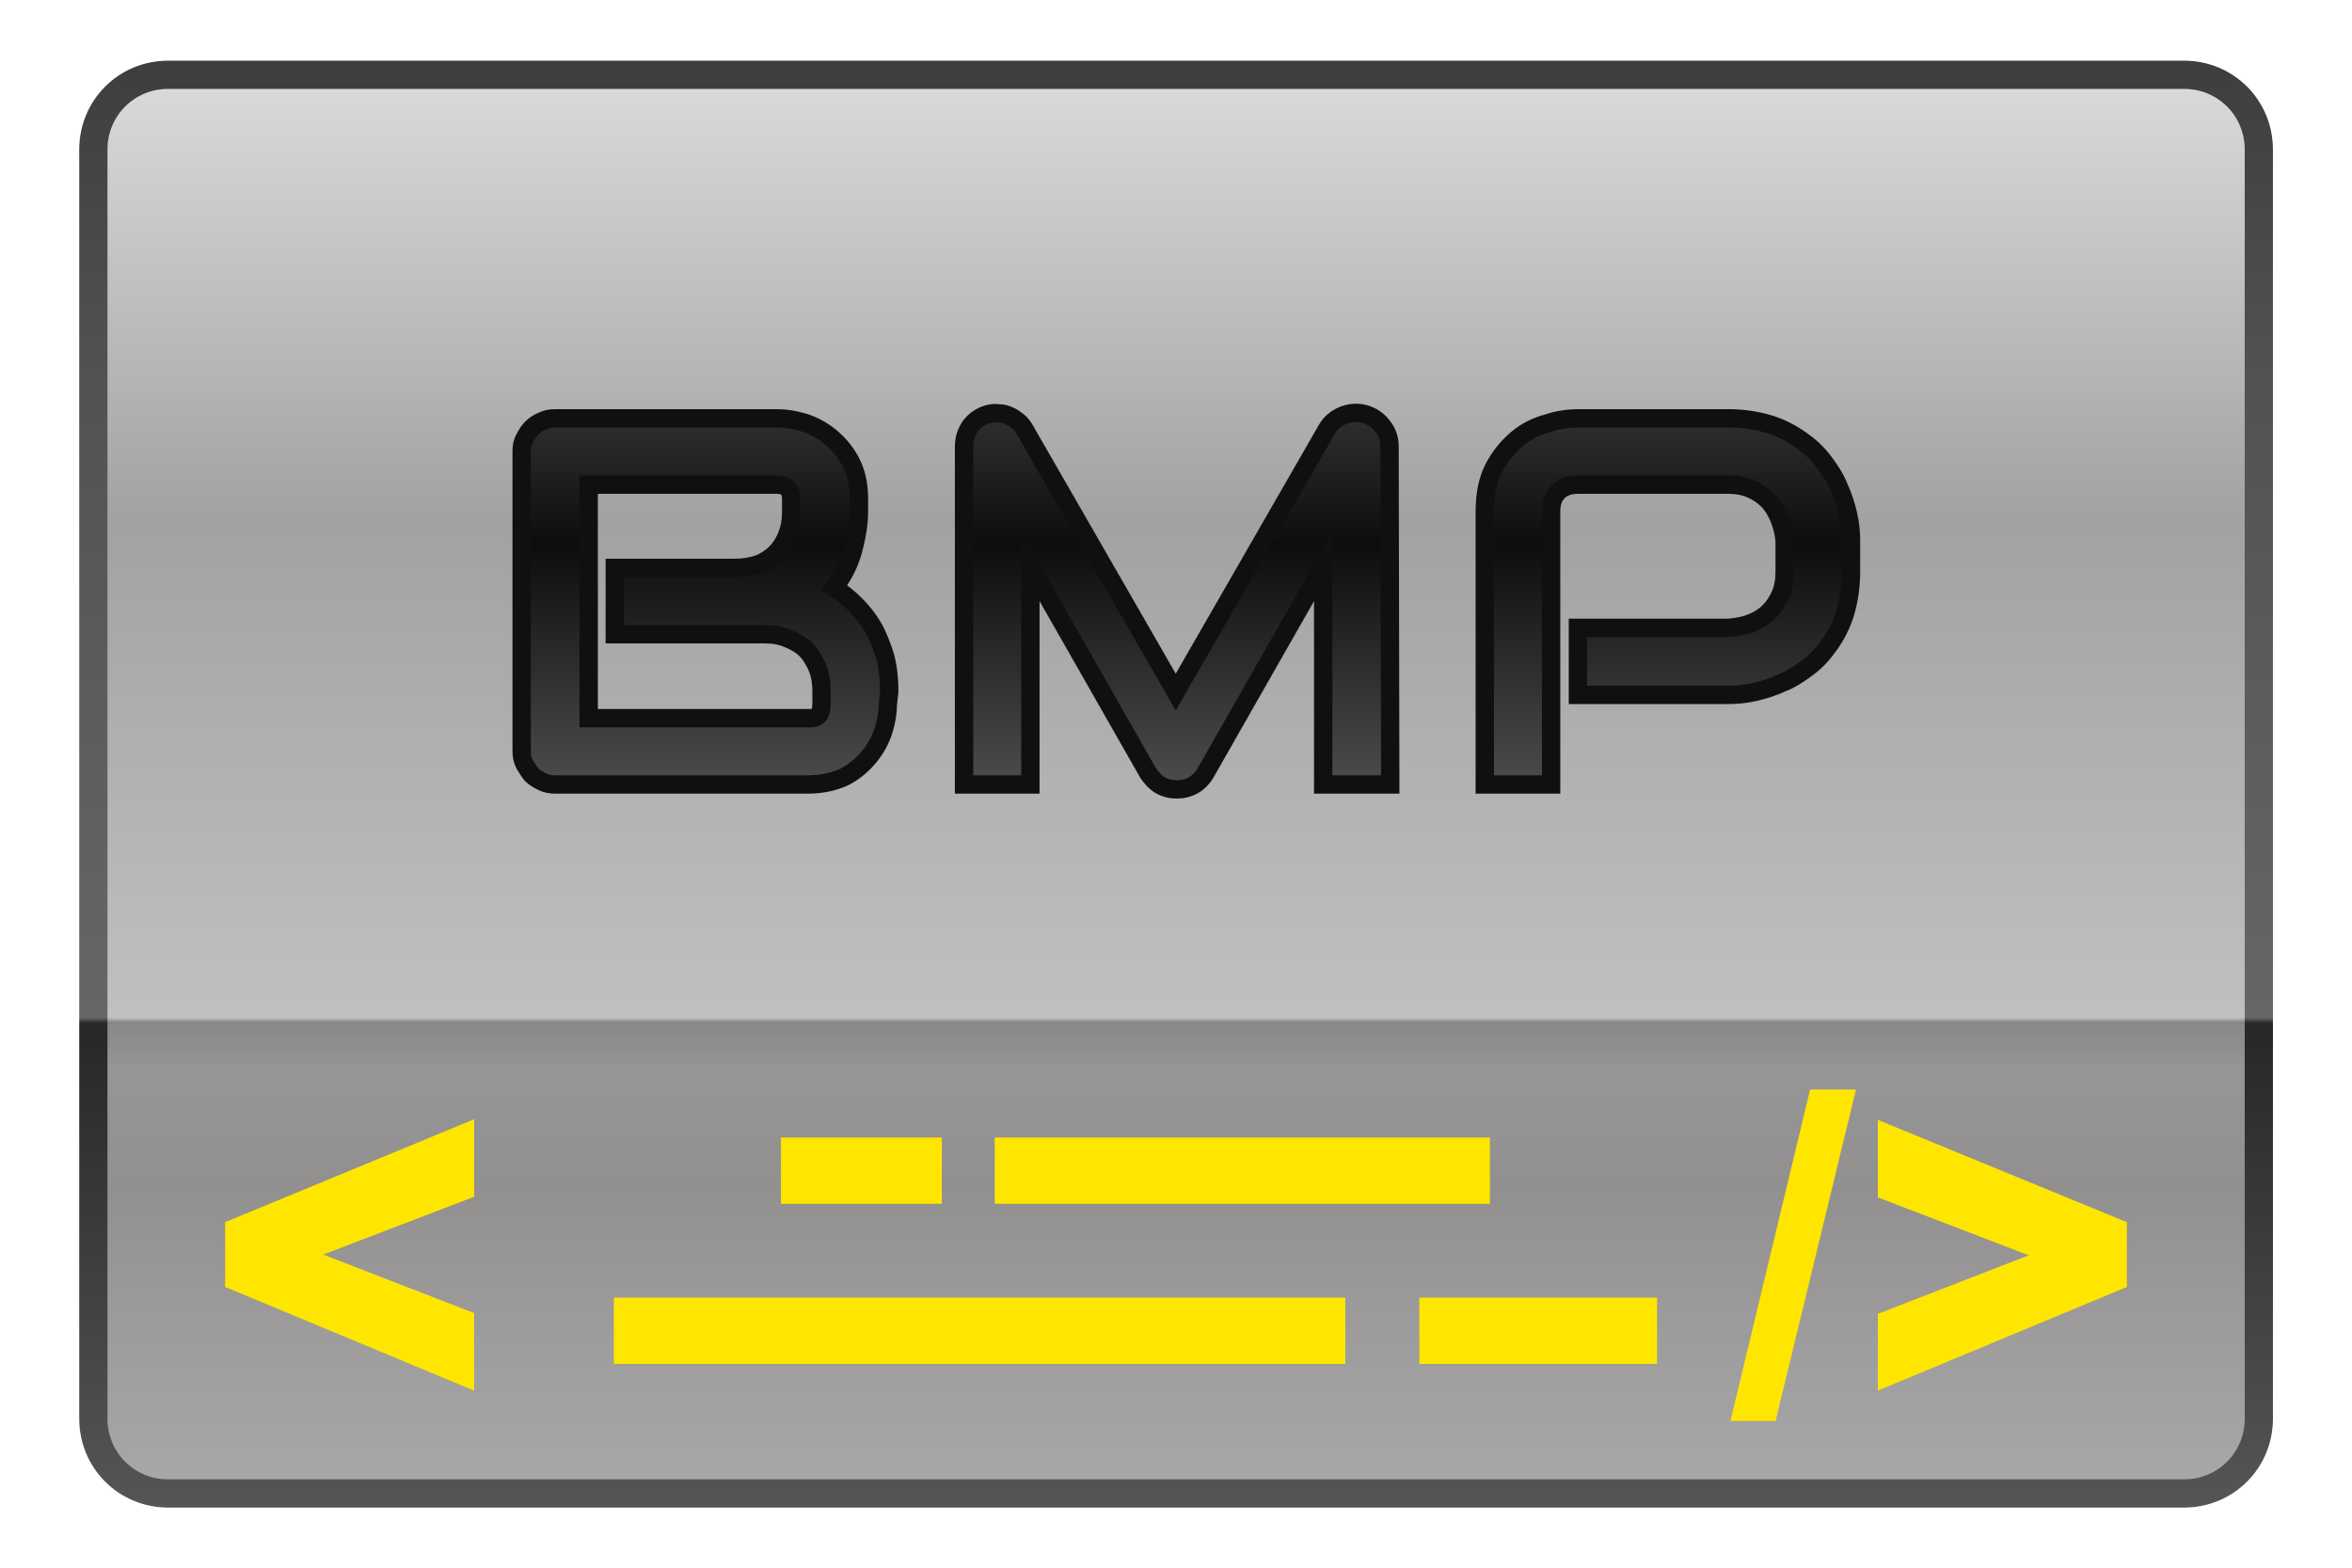 <svg height="150" viewBox="0 0 225 150" width="225" xmlns="http://www.w3.org/2000/svg"><linearGradient id="a" gradientUnits="userSpaceOnUse" spreadMethod="reflect" x1="18.25" x2="18.25" y1="22.26" y2="1.26"><stop offset="0" stop-color="#afafaf"/><stop offset=".26" stop-color="#928f8f"/><stop offset=".337" stop-color="#969696"/><stop offset=".37" stop-color="#888"/><stop offset=".373" stop-color="#c0c0c0"/><stop offset=".708" stop-color="#a2a2a2"/><stop offset="1" stop-color="#d9d9d9"/></linearGradient><linearGradient id="b" gradientUnits="userSpaceOnUse" x1="4.83" x2="4.83" y1=".96" y2="21.77"><stop offset="0" stop-color="#3e3e3e"/><stop offset=".211" stop-color="#525252"/><stop offset=".647" stop-color="#666"/><stop offset=".651" stop-color="#272727"/><stop offset="1" stop-color="#585858"/></linearGradient><linearGradient id="c" gradientUnits="userSpaceOnUse" spreadMethod="reflect" x1="16.67" x2="16.67" y1="11.34" y2="7.72"><stop offset="0" stop-color="#505050"/><stop offset="1" stop-color="#0d0d0d"/></linearGradient><path d="m2.38 1.06h28.57c.59 0 1.06.47 1.06 1.06v17.99c0 .59-.47 1.06-1.06 1.06h-28.57c-.59 0-1.06-.47-1.06-1.06v-17.99c0-.59.47-1.06 1.06-1.06zm0 0" fill="url(#a)" stroke="url(#b)" stroke-width=".4" transform="matrix(6.75 0 0 6.75 .02 0)"/><g fill="#ffe600"><path d="m74.71 108.84h15.39v6.34h-15.39zm0 0"/><path d="m135.78 124.16h22.74v6.34h-22.74zm0 0"/><path d="m95.16 108.84h47.37v6.34h-47.37zm0 0"/><path d="m58.72 124.16h69.98v6.34h-69.98zm0 0"/><path d="m173.16 104.25-7.62 31.71h4.32l7.69-31.71zm6.48 2.9v7.42l14.44 5.54-14.44 5.6v7.35l23.82-9.92v-6.2zm-134.28-.06-23.82 9.85v6.2l23.82 9.92v-7.42l-14.44-5.6 14.44-5.53zm0 0"/></g><g fill="url(#c)" stroke="#101010" stroke-width=".26"><path d="m12.58 9.98c0 .11-.02.24-.06.37s-.11.26-.2.37-.2.21-.35.29c-.15.07-.32.11-.53.11h-3.57c-.07 0-.13-.01-.19-.04s-.11-.06-.15-.1c-.04-.05-.07-.1-.1-.15-.03-.06-.04-.12-.04-.19v-4.24c0-.07.01-.13.04-.18.03-.06.06-.11.1-.15.05-.05.1-.08.15-.1.06-.03.12-.04.19-.04h3.15c.11 0 .24.02.37.06s.26.11.37.2.21.2.29.35.12.32.12.53v.18c0 .17-.03.35-.08.54s-.14.37-.27.54c.11.07.21.15.3.24s.18.2.25.32.12.26.17.41c.04.15.06.32.06.5zm-.94-.19c0-.12-.02-.23-.06-.33-.04-.09-.09-.18-.16-.25s-.16-.12-.26-.16c-.09-.04-.2-.06-.33-.06h-2.12v-.94h1.7c.12 0 .23-.02.33-.05.1-.04.18-.09.25-.16s.12-.15.16-.25.06-.21.06-.33v-.19c0-.13-.07-.2-.2-.2h-2.67v3.31h3.1.06c.03 0 .05-.01.07-.02s.04-.03.05-.06.02-.07.02-.12zm0 0" transform="matrix(6.75 0 0 6.75 .02 0)"/><path d="m19.7 11.12h-.95v-3.09l-1.67 2.93c-.04.07-.1.13-.17.17s-.15.06-.24.06c-.08 0-.16-.02-.23-.06s-.12-.1-.17-.17l-1.67-2.93v3.09h-.94v-4.79c0-.11.03-.2.09-.29.07-.09.15-.14.25-.17.05-.01.1-.02.15-.01.05 0 .1.01.14.03.05.02.09.05.13.08s.07.07.1.12l2.14 3.72 2.14-3.72c.05-.09.13-.16.23-.2s.2-.05.31-.02c.1.03.18.08.25.17s.1.18.1.29zm0 0" transform="matrix(6.75 0 0 6.75 .02 0)"/><path d="m26.23 8.1c0 .21-.03.41-.08.58s-.13.32-.22.45-.19.24-.31.33-.24.17-.37.22c-.13.06-.26.1-.39.13s-.26.04-.37.04h-2.13v-.95h2.13c.12-.01.23-.03.33-.07s.18-.09.25-.16.12-.15.16-.24.06-.2.06-.33v-.43c-.01-.12-.04-.23-.08-.33-.04-.09-.09-.18-.16-.25s-.15-.12-.24-.16-.2-.06-.32-.06h-2.12c-.13 0-.22.03-.29.1s-.1.16-.1.28v3.87h-.94v-3.87c0-.24.04-.45.13-.62s.2-.3.33-.41.28-.18.43-.22c.15-.05.3-.07.43-.07h2.13c.21 0 .4.03.57.08s.32.13.45.22.24.19.33.31.17.24.22.37c.06.13.1.26.13.39s.04.26.04.37zm0 0" transform="matrix(6.75 0 0 6.75 .02 0)"/></g></svg>